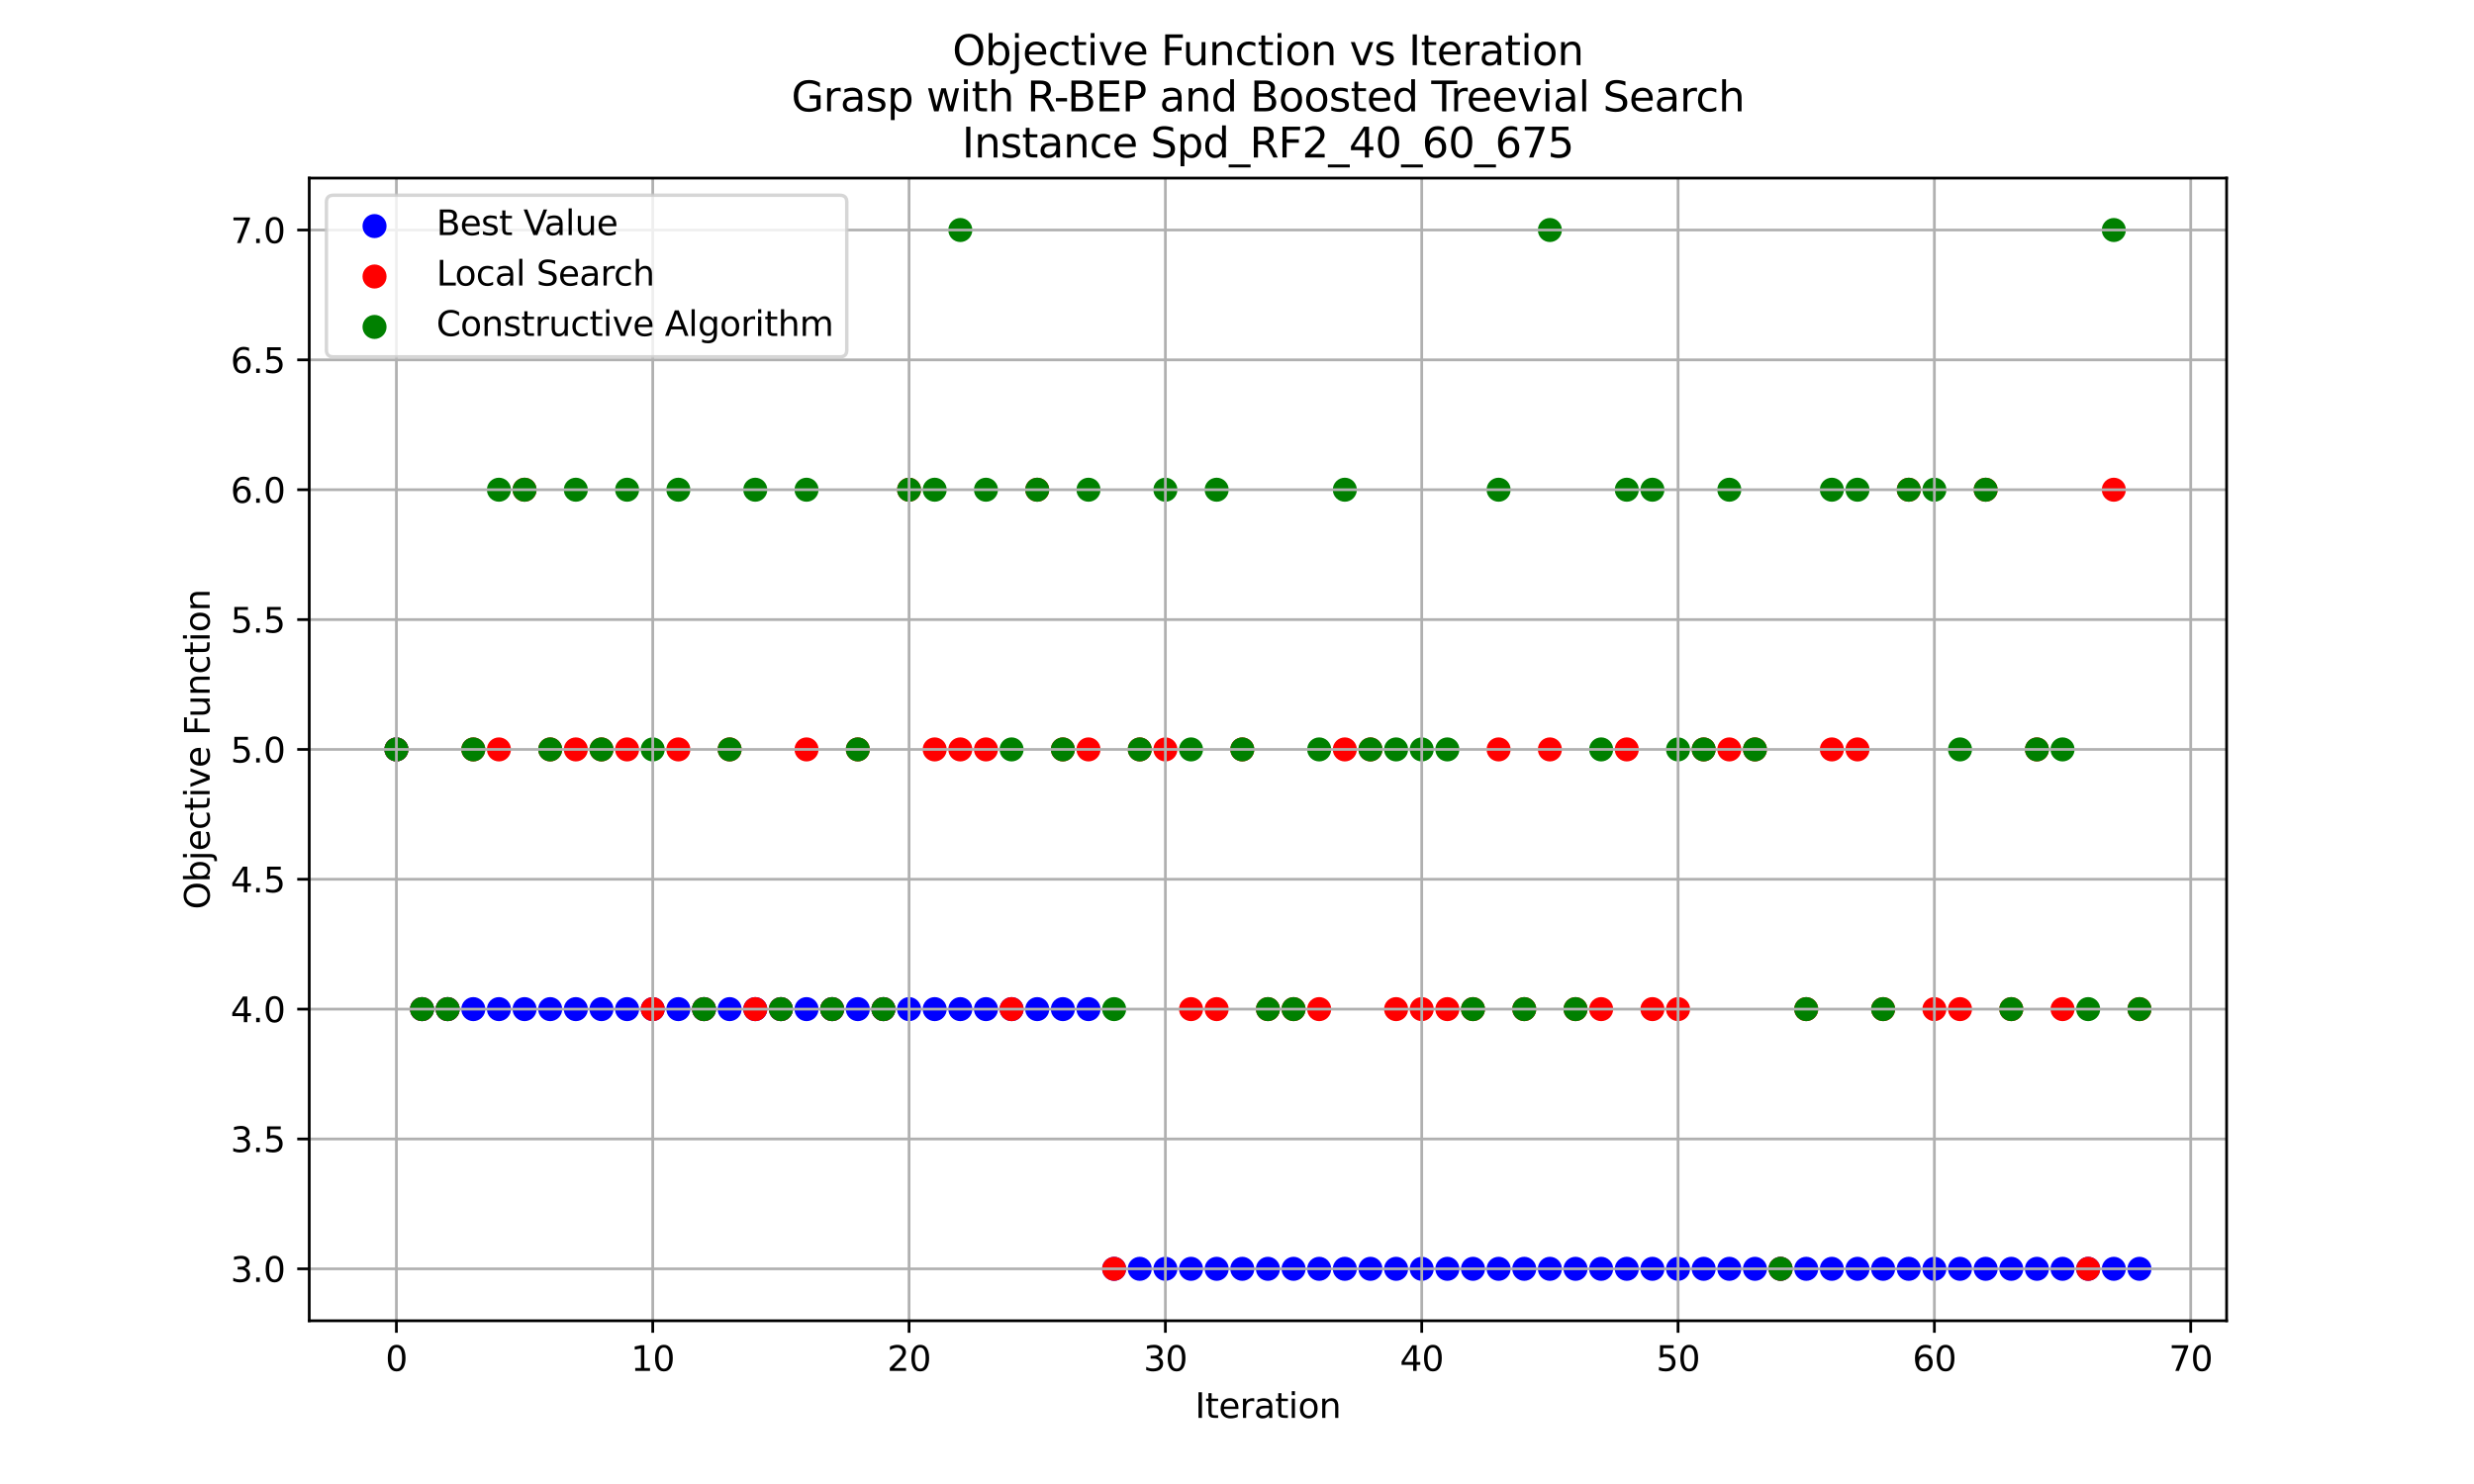 <?xml version="1.0" encoding="utf-8" standalone="no"?>
<!DOCTYPE svg PUBLIC "-//W3C//DTD SVG 1.1//EN"
  "http://www.w3.org/Graphics/SVG/1.1/DTD/svg11.dtd">
<svg xmlns:xlink="http://www.w3.org/1999/xlink" width="720pt" height="432pt" viewBox="0 0 720 432" xmlns="http://www.w3.org/2000/svg" version="1.1">
 <defs>
  <style type="text/css">*{stroke-linejoin: round; stroke-linecap: butt}</style>
 </defs>
 <g id="figure_1">
  <g id="patch_1">
   <path d="M 0 432 
L 720 432 
L 720 0 
L 0 0 
z
" style="fill: #ffffff"/>
  </g>
  <g id="axes_1">
   <g id="patch_2">
    <path d="M 90 384.48 
L 648 384.48 
L 648 51.84 
L 90 51.84 
z
" style="fill: #ffffff"/>
   </g>
   <g id="PathCollection_1">
    <defs>
     <path id="m32b24116cc" d="M 0 3 
C 0.796 3 1.559 2.684 2.121 2.121 
C 2.684 1.559 3 0.796 3 0 
C 3 -0.796 2.684 -1.559 2.121 -2.121 
C 1.559 -2.684 0.796 -3 0 -3 
C -0.796 -3 -1.559 -2.684 -2.121 -2.121 
C -2.684 -1.559 -3 -0.796 -3 0 
C -3 0.796 -2.684 1.559 -2.121 2.121 
C -1.559 2.684 -0.796 3 0 3 
z
" style="stroke: #0000ff"/>
    </defs>
    <g clip-path="url(#pe3f8d9144d)">
     <use xlink:href="#m32b24116cc" x="115.364" y="218.16" style="fill: #0000ff; stroke: #0000ff"/>
     <use xlink:href="#m32b24116cc" x="122.824" y="293.76" style="fill: #0000ff; stroke: #0000ff"/>
     <use xlink:href="#m32b24116cc" x="130.283" y="293.76" style="fill: #0000ff; stroke: #0000ff"/>
     <use xlink:href="#m32b24116cc" x="137.743" y="293.76" style="fill: #0000ff; stroke: #0000ff"/>
     <use xlink:href="#m32b24116cc" x="145.203" y="293.76" style="fill: #0000ff; stroke: #0000ff"/>
     <use xlink:href="#m32b24116cc" x="152.663" y="293.76" style="fill: #0000ff; stroke: #0000ff"/>
     <use xlink:href="#m32b24116cc" x="160.123" y="293.76" style="fill: #0000ff; stroke: #0000ff"/>
     <use xlink:href="#m32b24116cc" x="167.583" y="293.76" style="fill: #0000ff; stroke: #0000ff"/>
     <use xlink:href="#m32b24116cc" x="175.043" y="293.76" style="fill: #0000ff; stroke: #0000ff"/>
     <use xlink:href="#m32b24116cc" x="182.503" y="293.76" style="fill: #0000ff; stroke: #0000ff"/>
     <use xlink:href="#m32b24116cc" x="189.963" y="293.76" style="fill: #0000ff; stroke: #0000ff"/>
     <use xlink:href="#m32b24116cc" x="197.422" y="293.76" style="fill: #0000ff; stroke: #0000ff"/>
     <use xlink:href="#m32b24116cc" x="204.882" y="293.76" style="fill: #0000ff; stroke: #0000ff"/>
     <use xlink:href="#m32b24116cc" x="212.342" y="293.76" style="fill: #0000ff; stroke: #0000ff"/>
     <use xlink:href="#m32b24116cc" x="219.802" y="293.76" style="fill: #0000ff; stroke: #0000ff"/>
     <use xlink:href="#m32b24116cc" x="227.262" y="293.76" style="fill: #0000ff; stroke: #0000ff"/>
     <use xlink:href="#m32b24116cc" x="234.722" y="293.76" style="fill: #0000ff; stroke: #0000ff"/>
     <use xlink:href="#m32b24116cc" x="242.182" y="293.76" style="fill: #0000ff; stroke: #0000ff"/>
     <use xlink:href="#m32b24116cc" x="249.642" y="293.76" style="fill: #0000ff; stroke: #0000ff"/>
     <use xlink:href="#m32b24116cc" x="257.102" y="293.76" style="fill: #0000ff; stroke: #0000ff"/>
     <use xlink:href="#m32b24116cc" x="264.561" y="293.76" style="fill: #0000ff; stroke: #0000ff"/>
     <use xlink:href="#m32b24116cc" x="272.021" y="293.76" style="fill: #0000ff; stroke: #0000ff"/>
     <use xlink:href="#m32b24116cc" x="279.481" y="293.76" style="fill: #0000ff; stroke: #0000ff"/>
     <use xlink:href="#m32b24116cc" x="286.941" y="293.76" style="fill: #0000ff; stroke: #0000ff"/>
     <use xlink:href="#m32b24116cc" x="294.401" y="293.76" style="fill: #0000ff; stroke: #0000ff"/>
     <use xlink:href="#m32b24116cc" x="301.861" y="293.76" style="fill: #0000ff; stroke: #0000ff"/>
     <use xlink:href="#m32b24116cc" x="309.321" y="293.76" style="fill: #0000ff; stroke: #0000ff"/>
     <use xlink:href="#m32b24116cc" x="316.781" y="293.76" style="fill: #0000ff; stroke: #0000ff"/>
     <use xlink:href="#m32b24116cc" x="324.241" y="369.36" style="fill: #0000ff; stroke: #0000ff"/>
     <use xlink:href="#m32b24116cc" x="331.701" y="369.36" style="fill: #0000ff; stroke: #0000ff"/>
     <use xlink:href="#m32b24116cc" x="339.16" y="369.36" style="fill: #0000ff; stroke: #0000ff"/>
     <use xlink:href="#m32b24116cc" x="346.62" y="369.36" style="fill: #0000ff; stroke: #0000ff"/>
     <use xlink:href="#m32b24116cc" x="354.08" y="369.36" style="fill: #0000ff; stroke: #0000ff"/>
     <use xlink:href="#m32b24116cc" x="361.54" y="369.36" style="fill: #0000ff; stroke: #0000ff"/>
     <use xlink:href="#m32b24116cc" x="369" y="369.36" style="fill: #0000ff; stroke: #0000ff"/>
     <use xlink:href="#m32b24116cc" x="376.46" y="369.36" style="fill: #0000ff; stroke: #0000ff"/>
     <use xlink:href="#m32b24116cc" x="383.92" y="369.36" style="fill: #0000ff; stroke: #0000ff"/>
     <use xlink:href="#m32b24116cc" x="391.38" y="369.36" style="fill: #0000ff; stroke: #0000ff"/>
     <use xlink:href="#m32b24116cc" x="398.84" y="369.36" style="fill: #0000ff; stroke: #0000ff"/>
     <use xlink:href="#m32b24116cc" x="406.299" y="369.36" style="fill: #0000ff; stroke: #0000ff"/>
     <use xlink:href="#m32b24116cc" x="413.759" y="369.36" style="fill: #0000ff; stroke: #0000ff"/>
     <use xlink:href="#m32b24116cc" x="421.219" y="369.36" style="fill: #0000ff; stroke: #0000ff"/>
     <use xlink:href="#m32b24116cc" x="428.679" y="369.36" style="fill: #0000ff; stroke: #0000ff"/>
     <use xlink:href="#m32b24116cc" x="436.139" y="369.36" style="fill: #0000ff; stroke: #0000ff"/>
     <use xlink:href="#m32b24116cc" x="443.599" y="369.36" style="fill: #0000ff; stroke: #0000ff"/>
     <use xlink:href="#m32b24116cc" x="451.059" y="369.36" style="fill: #0000ff; stroke: #0000ff"/>
     <use xlink:href="#m32b24116cc" x="458.519" y="369.36" style="fill: #0000ff; stroke: #0000ff"/>
     <use xlink:href="#m32b24116cc" x="465.979" y="369.36" style="fill: #0000ff; stroke: #0000ff"/>
     <use xlink:href="#m32b24116cc" x="473.439" y="369.36" style="fill: #0000ff; stroke: #0000ff"/>
     <use xlink:href="#m32b24116cc" x="480.898" y="369.36" style="fill: #0000ff; stroke: #0000ff"/>
     <use xlink:href="#m32b24116cc" x="488.358" y="369.36" style="fill: #0000ff; stroke: #0000ff"/>
     <use xlink:href="#m32b24116cc" x="495.818" y="369.36" style="fill: #0000ff; stroke: #0000ff"/>
     <use xlink:href="#m32b24116cc" x="503.278" y="369.36" style="fill: #0000ff; stroke: #0000ff"/>
     <use xlink:href="#m32b24116cc" x="510.738" y="369.36" style="fill: #0000ff; stroke: #0000ff"/>
     <use xlink:href="#m32b24116cc" x="518.198" y="369.36" style="fill: #0000ff; stroke: #0000ff"/>
     <use xlink:href="#m32b24116cc" x="525.658" y="369.36" style="fill: #0000ff; stroke: #0000ff"/>
     <use xlink:href="#m32b24116cc" x="533.118" y="369.36" style="fill: #0000ff; stroke: #0000ff"/>
     <use xlink:href="#m32b24116cc" x="540.578" y="369.36" style="fill: #0000ff; stroke: #0000ff"/>
     <use xlink:href="#m32b24116cc" x="548.037" y="369.36" style="fill: #0000ff; stroke: #0000ff"/>
     <use xlink:href="#m32b24116cc" x="555.497" y="369.36" style="fill: #0000ff; stroke: #0000ff"/>
     <use xlink:href="#m32b24116cc" x="562.957" y="369.36" style="fill: #0000ff; stroke: #0000ff"/>
     <use xlink:href="#m32b24116cc" x="570.417" y="369.36" style="fill: #0000ff; stroke: #0000ff"/>
     <use xlink:href="#m32b24116cc" x="577.877" y="369.36" style="fill: #0000ff; stroke: #0000ff"/>
     <use xlink:href="#m32b24116cc" x="585.337" y="369.36" style="fill: #0000ff; stroke: #0000ff"/>
     <use xlink:href="#m32b24116cc" x="592.797" y="369.36" style="fill: #0000ff; stroke: #0000ff"/>
     <use xlink:href="#m32b24116cc" x="600.257" y="369.36" style="fill: #0000ff; stroke: #0000ff"/>
     <use xlink:href="#m32b24116cc" x="607.717" y="369.36" style="fill: #0000ff; stroke: #0000ff"/>
     <use xlink:href="#m32b24116cc" x="615.176" y="369.36" style="fill: #0000ff; stroke: #0000ff"/>
     <use xlink:href="#m32b24116cc" x="622.636" y="369.36" style="fill: #0000ff; stroke: #0000ff"/>
    </g>
   </g>
   <g id="PathCollection_2">
    <defs>
     <path id="m1e9b46f254" d="M 0 3 
C 0.796 3 1.559 2.684 2.121 2.121 
C 2.684 1.559 3 0.796 3 0 
C 3 -0.796 2.684 -1.559 2.121 -2.121 
C 1.559 -2.684 0.796 -3 0 -3 
C -0.796 -3 -1.559 -2.684 -2.121 -2.121 
C -2.684 -1.559 -3 -0.796 -3 0 
C -3 0.796 -2.684 1.559 -2.121 2.121 
C -1.559 2.684 -0.796 3 0 3 
z
" style="stroke: #ff0000"/>
    </defs>
    <g clip-path="url(#pe3f8d9144d)">
     <use xlink:href="#m1e9b46f254" x="115.364" y="218.16" style="fill: #ff0000; stroke: #ff0000"/>
     <use xlink:href="#m1e9b46f254" x="122.824" y="293.76" style="fill: #ff0000; stroke: #ff0000"/>
     <use xlink:href="#m1e9b46f254" x="130.283" y="293.76" style="fill: #ff0000; stroke: #ff0000"/>
     <use xlink:href="#m1e9b46f254" x="137.743" y="218.16" style="fill: #ff0000; stroke: #ff0000"/>
     <use xlink:href="#m1e9b46f254" x="145.203" y="218.16" style="fill: #ff0000; stroke: #ff0000"/>
     <use xlink:href="#m1e9b46f254" x="152.663" y="142.56" style="fill: #ff0000; stroke: #ff0000"/>
     <use xlink:href="#m1e9b46f254" x="160.123" y="218.16" style="fill: #ff0000; stroke: #ff0000"/>
     <use xlink:href="#m1e9b46f254" x="167.583" y="218.16" style="fill: #ff0000; stroke: #ff0000"/>
     <use xlink:href="#m1e9b46f254" x="175.043" y="218.16" style="fill: #ff0000; stroke: #ff0000"/>
     <use xlink:href="#m1e9b46f254" x="182.503" y="218.16" style="fill: #ff0000; stroke: #ff0000"/>
     <use xlink:href="#m1e9b46f254" x="189.963" y="293.76" style="fill: #ff0000; stroke: #ff0000"/>
     <use xlink:href="#m1e9b46f254" x="197.422" y="218.16" style="fill: #ff0000; stroke: #ff0000"/>
     <use xlink:href="#m1e9b46f254" x="204.882" y="293.76" style="fill: #ff0000; stroke: #ff0000"/>
     <use xlink:href="#m1e9b46f254" x="212.342" y="218.16" style="fill: #ff0000; stroke: #ff0000"/>
     <use xlink:href="#m1e9b46f254" x="219.802" y="293.76" style="fill: #ff0000; stroke: #ff0000"/>
     <use xlink:href="#m1e9b46f254" x="227.262" y="293.76" style="fill: #ff0000; stroke: #ff0000"/>
     <use xlink:href="#m1e9b46f254" x="234.722" y="218.16" style="fill: #ff0000; stroke: #ff0000"/>
     <use xlink:href="#m1e9b46f254" x="242.182" y="293.76" style="fill: #ff0000; stroke: #ff0000"/>
     <use xlink:href="#m1e9b46f254" x="249.642" y="218.16" style="fill: #ff0000; stroke: #ff0000"/>
     <use xlink:href="#m1e9b46f254" x="257.102" y="293.76" style="fill: #ff0000; stroke: #ff0000"/>
     <use xlink:href="#m1e9b46f254" x="264.561" y="142.56" style="fill: #ff0000; stroke: #ff0000"/>
     <use xlink:href="#m1e9b46f254" x="272.021" y="218.16" style="fill: #ff0000; stroke: #ff0000"/>
     <use xlink:href="#m1e9b46f254" x="279.481" y="218.16" style="fill: #ff0000; stroke: #ff0000"/>
     <use xlink:href="#m1e9b46f254" x="286.941" y="218.16" style="fill: #ff0000; stroke: #ff0000"/>
     <use xlink:href="#m1e9b46f254" x="294.401" y="293.76" style="fill: #ff0000; stroke: #ff0000"/>
     <use xlink:href="#m1e9b46f254" x="301.861" y="142.56" style="fill: #ff0000; stroke: #ff0000"/>
     <use xlink:href="#m1e9b46f254" x="309.321" y="218.16" style="fill: #ff0000; stroke: #ff0000"/>
     <use xlink:href="#m1e9b46f254" x="316.781" y="218.16" style="fill: #ff0000; stroke: #ff0000"/>
     <use xlink:href="#m1e9b46f254" x="324.241" y="369.36" style="fill: #ff0000; stroke: #ff0000"/>
     <use xlink:href="#m1e9b46f254" x="331.701" y="218.16" style="fill: #ff0000; stroke: #ff0000"/>
     <use xlink:href="#m1e9b46f254" x="339.16" y="218.16" style="fill: #ff0000; stroke: #ff0000"/>
     <use xlink:href="#m1e9b46f254" x="346.62" y="293.76" style="fill: #ff0000; stroke: #ff0000"/>
     <use xlink:href="#m1e9b46f254" x="354.08" y="293.76" style="fill: #ff0000; stroke: #ff0000"/>
     <use xlink:href="#m1e9b46f254" x="361.54" y="218.16" style="fill: #ff0000; stroke: #ff0000"/>
     <use xlink:href="#m1e9b46f254" x="369" y="293.76" style="fill: #ff0000; stroke: #ff0000"/>
     <use xlink:href="#m1e9b46f254" x="376.46" y="293.76" style="fill: #ff0000; stroke: #ff0000"/>
     <use xlink:href="#m1e9b46f254" x="383.92" y="293.76" style="fill: #ff0000; stroke: #ff0000"/>
     <use xlink:href="#m1e9b46f254" x="391.38" y="218.16" style="fill: #ff0000; stroke: #ff0000"/>
     <use xlink:href="#m1e9b46f254" x="398.84" y="218.16" style="fill: #ff0000; stroke: #ff0000"/>
     <use xlink:href="#m1e9b46f254" x="406.299" y="293.76" style="fill: #ff0000; stroke: #ff0000"/>
     <use xlink:href="#m1e9b46f254" x="413.759" y="293.76" style="fill: #ff0000; stroke: #ff0000"/>
     <use xlink:href="#m1e9b46f254" x="421.219" y="293.76" style="fill: #ff0000; stroke: #ff0000"/>
     <use xlink:href="#m1e9b46f254" x="428.679" y="293.76" style="fill: #ff0000; stroke: #ff0000"/>
     <use xlink:href="#m1e9b46f254" x="436.139" y="218.16" style="fill: #ff0000; stroke: #ff0000"/>
     <use xlink:href="#m1e9b46f254" x="443.599" y="293.76" style="fill: #ff0000; stroke: #ff0000"/>
     <use xlink:href="#m1e9b46f254" x="451.059" y="218.16" style="fill: #ff0000; stroke: #ff0000"/>
     <use xlink:href="#m1e9b46f254" x="458.519" y="293.76" style="fill: #ff0000; stroke: #ff0000"/>
     <use xlink:href="#m1e9b46f254" x="465.979" y="293.76" style="fill: #ff0000; stroke: #ff0000"/>
     <use xlink:href="#m1e9b46f254" x="473.439" y="218.16" style="fill: #ff0000; stroke: #ff0000"/>
     <use xlink:href="#m1e9b46f254" x="480.898" y="293.76" style="fill: #ff0000; stroke: #ff0000"/>
     <use xlink:href="#m1e9b46f254" x="488.358" y="293.76" style="fill: #ff0000; stroke: #ff0000"/>
     <use xlink:href="#m1e9b46f254" x="495.818" y="218.16" style="fill: #ff0000; stroke: #ff0000"/>
     <use xlink:href="#m1e9b46f254" x="503.278" y="218.16" style="fill: #ff0000; stroke: #ff0000"/>
     <use xlink:href="#m1e9b46f254" x="510.738" y="218.16" style="fill: #ff0000; stroke: #ff0000"/>
     <use xlink:href="#m1e9b46f254" x="518.198" y="369.36" style="fill: #ff0000; stroke: #ff0000"/>
     <use xlink:href="#m1e9b46f254" x="525.658" y="293.76" style="fill: #ff0000; stroke: #ff0000"/>
     <use xlink:href="#m1e9b46f254" x="533.118" y="218.16" style="fill: #ff0000; stroke: #ff0000"/>
     <use xlink:href="#m1e9b46f254" x="540.578" y="218.16" style="fill: #ff0000; stroke: #ff0000"/>
     <use xlink:href="#m1e9b46f254" x="548.037" y="293.76" style="fill: #ff0000; stroke: #ff0000"/>
     <use xlink:href="#m1e9b46f254" x="555.497" y="142.56" style="fill: #ff0000; stroke: #ff0000"/>
     <use xlink:href="#m1e9b46f254" x="562.957" y="293.76" style="fill: #ff0000; stroke: #ff0000"/>
     <use xlink:href="#m1e9b46f254" x="570.417" y="293.76" style="fill: #ff0000; stroke: #ff0000"/>
     <use xlink:href="#m1e9b46f254" x="577.877" y="142.56" style="fill: #ff0000; stroke: #ff0000"/>
     <use xlink:href="#m1e9b46f254" x="585.337" y="293.76" style="fill: #ff0000; stroke: #ff0000"/>
     <use xlink:href="#m1e9b46f254" x="592.797" y="218.16" style="fill: #ff0000; stroke: #ff0000"/>
     <use xlink:href="#m1e9b46f254" x="600.257" y="293.76" style="fill: #ff0000; stroke: #ff0000"/>
     <use xlink:href="#m1e9b46f254" x="607.717" y="369.36" style="fill: #ff0000; stroke: #ff0000"/>
     <use xlink:href="#m1e9b46f254" x="615.176" y="142.56" style="fill: #ff0000; stroke: #ff0000"/>
     <use xlink:href="#m1e9b46f254" x="622.636" y="293.76" style="fill: #ff0000; stroke: #ff0000"/>
    </g>
   </g>
   <g id="PathCollection_3">
    <defs>
     <path id="ma2daefbe67" d="M 0 3 
C 0.796 3 1.559 2.684 2.121 2.121 
C 2.684 1.559 3 0.796 3 0 
C 3 -0.796 2.684 -1.559 2.121 -2.121 
C 1.559 -2.684 0.796 -3 0 -3 
C -0.796 -3 -1.559 -2.684 -2.121 -2.121 
C -2.684 -1.559 -3 -0.796 -3 0 
C -3 0.796 -2.684 1.559 -2.121 2.121 
C -1.559 2.684 -0.796 3 0 3 
z
" style="stroke: #008000"/>
    </defs>
    <g clip-path="url(#pe3f8d9144d)">
     <use xlink:href="#ma2daefbe67" x="115.364" y="218.16" style="fill: #008000; stroke: #008000"/>
     <use xlink:href="#ma2daefbe67" x="122.824" y="293.76" style="fill: #008000; stroke: #008000"/>
     <use xlink:href="#ma2daefbe67" x="130.283" y="293.76" style="fill: #008000; stroke: #008000"/>
     <use xlink:href="#ma2daefbe67" x="137.743" y="218.16" style="fill: #008000; stroke: #008000"/>
     <use xlink:href="#ma2daefbe67" x="145.203" y="142.56" style="fill: #008000; stroke: #008000"/>
     <use xlink:href="#ma2daefbe67" x="152.663" y="142.56" style="fill: #008000; stroke: #008000"/>
     <use xlink:href="#ma2daefbe67" x="160.123" y="218.16" style="fill: #008000; stroke: #008000"/>
     <use xlink:href="#ma2daefbe67" x="167.583" y="142.56" style="fill: #008000; stroke: #008000"/>
     <use xlink:href="#ma2daefbe67" x="175.043" y="218.16" style="fill: #008000; stroke: #008000"/>
     <use xlink:href="#ma2daefbe67" x="182.503" y="142.56" style="fill: #008000; stroke: #008000"/>
     <use xlink:href="#ma2daefbe67" x="189.963" y="218.16" style="fill: #008000; stroke: #008000"/>
     <use xlink:href="#ma2daefbe67" x="197.422" y="142.56" style="fill: #008000; stroke: #008000"/>
     <use xlink:href="#ma2daefbe67" x="204.882" y="293.76" style="fill: #008000; stroke: #008000"/>
     <use xlink:href="#ma2daefbe67" x="212.342" y="218.16" style="fill: #008000; stroke: #008000"/>
     <use xlink:href="#ma2daefbe67" x="219.802" y="142.56" style="fill: #008000; stroke: #008000"/>
     <use xlink:href="#ma2daefbe67" x="227.262" y="293.76" style="fill: #008000; stroke: #008000"/>
     <use xlink:href="#ma2daefbe67" x="234.722" y="142.56" style="fill: #008000; stroke: #008000"/>
     <use xlink:href="#ma2daefbe67" x="242.182" y="293.76" style="fill: #008000; stroke: #008000"/>
     <use xlink:href="#ma2daefbe67" x="249.642" y="218.16" style="fill: #008000; stroke: #008000"/>
     <use xlink:href="#ma2daefbe67" x="257.102" y="293.76" style="fill: #008000; stroke: #008000"/>
     <use xlink:href="#ma2daefbe67" x="264.561" y="142.56" style="fill: #008000; stroke: #008000"/>
     <use xlink:href="#ma2daefbe67" x="272.021" y="142.56" style="fill: #008000; stroke: #008000"/>
     <use xlink:href="#ma2daefbe67" x="279.481" y="66.96" style="fill: #008000; stroke: #008000"/>
     <use xlink:href="#ma2daefbe67" x="286.941" y="142.56" style="fill: #008000; stroke: #008000"/>
     <use xlink:href="#ma2daefbe67" x="294.401" y="218.16" style="fill: #008000; stroke: #008000"/>
     <use xlink:href="#ma2daefbe67" x="301.861" y="142.56" style="fill: #008000; stroke: #008000"/>
     <use xlink:href="#ma2daefbe67" x="309.321" y="218.16" style="fill: #008000; stroke: #008000"/>
     <use xlink:href="#ma2daefbe67" x="316.781" y="142.56" style="fill: #008000; stroke: #008000"/>
     <use xlink:href="#ma2daefbe67" x="324.241" y="293.76" style="fill: #008000; stroke: #008000"/>
     <use xlink:href="#ma2daefbe67" x="331.701" y="218.16" style="fill: #008000; stroke: #008000"/>
     <use xlink:href="#ma2daefbe67" x="339.16" y="142.56" style="fill: #008000; stroke: #008000"/>
     <use xlink:href="#ma2daefbe67" x="346.62" y="218.16" style="fill: #008000; stroke: #008000"/>
     <use xlink:href="#ma2daefbe67" x="354.08" y="142.56" style="fill: #008000; stroke: #008000"/>
     <use xlink:href="#ma2daefbe67" x="361.54" y="218.16" style="fill: #008000; stroke: #008000"/>
     <use xlink:href="#ma2daefbe67" x="369" y="293.76" style="fill: #008000; stroke: #008000"/>
     <use xlink:href="#ma2daefbe67" x="376.46" y="293.76" style="fill: #008000; stroke: #008000"/>
     <use xlink:href="#ma2daefbe67" x="383.92" y="218.16" style="fill: #008000; stroke: #008000"/>
     <use xlink:href="#ma2daefbe67" x="391.38" y="142.56" style="fill: #008000; stroke: #008000"/>
     <use xlink:href="#ma2daefbe67" x="398.84" y="218.16" style="fill: #008000; stroke: #008000"/>
     <use xlink:href="#ma2daefbe67" x="406.299" y="218.16" style="fill: #008000; stroke: #008000"/>
     <use xlink:href="#ma2daefbe67" x="413.759" y="218.16" style="fill: #008000; stroke: #008000"/>
     <use xlink:href="#ma2daefbe67" x="421.219" y="218.16" style="fill: #008000; stroke: #008000"/>
     <use xlink:href="#ma2daefbe67" x="428.679" y="293.76" style="fill: #008000; stroke: #008000"/>
     <use xlink:href="#ma2daefbe67" x="436.139" y="142.56" style="fill: #008000; stroke: #008000"/>
     <use xlink:href="#ma2daefbe67" x="443.599" y="293.76" style="fill: #008000; stroke: #008000"/>
     <use xlink:href="#ma2daefbe67" x="451.059" y="66.96" style="fill: #008000; stroke: #008000"/>
     <use xlink:href="#ma2daefbe67" x="458.519" y="293.76" style="fill: #008000; stroke: #008000"/>
     <use xlink:href="#ma2daefbe67" x="465.979" y="218.16" style="fill: #008000; stroke: #008000"/>
     <use xlink:href="#ma2daefbe67" x="473.439" y="142.56" style="fill: #008000; stroke: #008000"/>
     <use xlink:href="#ma2daefbe67" x="480.898" y="142.56" style="fill: #008000; stroke: #008000"/>
     <use xlink:href="#ma2daefbe67" x="488.358" y="218.16" style="fill: #008000; stroke: #008000"/>
     <use xlink:href="#ma2daefbe67" x="495.818" y="218.16" style="fill: #008000; stroke: #008000"/>
     <use xlink:href="#ma2daefbe67" x="503.278" y="142.56" style="fill: #008000; stroke: #008000"/>
     <use xlink:href="#ma2daefbe67" x="510.738" y="218.16" style="fill: #008000; stroke: #008000"/>
     <use xlink:href="#ma2daefbe67" x="518.198" y="369.36" style="fill: #008000; stroke: #008000"/>
     <use xlink:href="#ma2daefbe67" x="525.658" y="293.76" style="fill: #008000; stroke: #008000"/>
     <use xlink:href="#ma2daefbe67" x="533.118" y="142.56" style="fill: #008000; stroke: #008000"/>
     <use xlink:href="#ma2daefbe67" x="540.578" y="142.56" style="fill: #008000; stroke: #008000"/>
     <use xlink:href="#ma2daefbe67" x="548.037" y="293.76" style="fill: #008000; stroke: #008000"/>
     <use xlink:href="#ma2daefbe67" x="555.497" y="142.56" style="fill: #008000; stroke: #008000"/>
     <use xlink:href="#ma2daefbe67" x="562.957" y="142.56" style="fill: #008000; stroke: #008000"/>
     <use xlink:href="#ma2daefbe67" x="570.417" y="218.16" style="fill: #008000; stroke: #008000"/>
     <use xlink:href="#ma2daefbe67" x="577.877" y="142.56" style="fill: #008000; stroke: #008000"/>
     <use xlink:href="#ma2daefbe67" x="585.337" y="293.76" style="fill: #008000; stroke: #008000"/>
     <use xlink:href="#ma2daefbe67" x="592.797" y="218.16" style="fill: #008000; stroke: #008000"/>
     <use xlink:href="#ma2daefbe67" x="600.257" y="218.16" style="fill: #008000; stroke: #008000"/>
     <use xlink:href="#ma2daefbe67" x="607.717" y="293.76" style="fill: #008000; stroke: #008000"/>
     <use xlink:href="#ma2daefbe67" x="615.176" y="66.96" style="fill: #008000; stroke: #008000"/>
     <use xlink:href="#ma2daefbe67" x="622.636" y="293.76" style="fill: #008000; stroke: #008000"/>
    </g>
   </g>
   <g id="matplotlib.axis_1">
    <g id="xtick_1">
     <g id="line2d_1">
      <path d="M 115.364 384.48 
L 115.364 51.84 
" clip-path="url(#pe3f8d9144d)" style="fill: none; stroke: #b0b0b0; stroke-width: 0.8; stroke-linecap: square"/>
     </g>
     <g id="line2d_2">
      <defs>
       <path id="m064fc5f1ac" d="M 0 0 
L 0 3.5 
" style="stroke: #000000; stroke-width: 0.8"/>
      </defs>
      <g>
       <use xlink:href="#m064fc5f1ac" x="115.364" y="384.48" style="stroke: #000000; stroke-width: 0.8"/>
      </g>
     </g>
     <g id="text_1">
      <!-- 0 -->
      <g transform="translate(112.182 399.078) scale(0.1 -0.1)">
       <defs>
        <path id="DejaVuSans-30" d="M 2034 4250 
Q 1547 4250 1301 3770 
Q 1056 3291 1056 2328 
Q 1056 1369 1301 889 
Q 1547 409 2034 409 
Q 2525 409 2770 889 
Q 3016 1369 3016 2328 
Q 3016 3291 2770 3770 
Q 2525 4250 2034 4250 
z
M 2034 4750 
Q 2819 4750 3233 4129 
Q 3647 3509 3647 2328 
Q 3647 1150 3233 529 
Q 2819 -91 2034 -91 
Q 1250 -91 836 529 
Q 422 1150 422 2328 
Q 422 3509 836 4129 
Q 1250 4750 2034 4750 
z
" transform="scale(0.016)"/>
       </defs>
       <use xlink:href="#DejaVuSans-30"/>
      </g>
     </g>
    </g>
    <g id="xtick_2">
     <g id="line2d_3">
      <path d="M 189.963 384.48 
L 189.963 51.84 
" clip-path="url(#pe3f8d9144d)" style="fill: none; stroke: #b0b0b0; stroke-width: 0.8; stroke-linecap: square"/>
     </g>
     <g id="line2d_4">
      <g>
       <use xlink:href="#m064fc5f1ac" x="189.963" y="384.48" style="stroke: #000000; stroke-width: 0.8"/>
      </g>
     </g>
     <g id="text_2">
      <!-- 10 -->
      <g transform="translate(183.6 399.078) scale(0.1 -0.1)">
       <defs>
        <path id="DejaVuSans-31" d="M 794 531 
L 1825 531 
L 1825 4091 
L 703 3866 
L 703 4441 
L 1819 4666 
L 2450 4666 
L 2450 531 
L 3481 531 
L 3481 0 
L 794 0 
L 794 531 
z
" transform="scale(0.016)"/>
       </defs>
       <use xlink:href="#DejaVuSans-31"/>
       <use xlink:href="#DejaVuSans-30" x="63.623"/>
      </g>
     </g>
    </g>
    <g id="xtick_3">
     <g id="line2d_5">
      <path d="M 264.561 384.48 
L 264.561 51.84 
" clip-path="url(#pe3f8d9144d)" style="fill: none; stroke: #b0b0b0; stroke-width: 0.8; stroke-linecap: square"/>
     </g>
     <g id="line2d_6">
      <g>
       <use xlink:href="#m064fc5f1ac" x="264.561" y="384.48" style="stroke: #000000; stroke-width: 0.8"/>
      </g>
     </g>
     <g id="text_3">
      <!-- 20 -->
      <g transform="translate(258.199 399.078) scale(0.1 -0.1)">
       <defs>
        <path id="DejaVuSans-32" d="M 1228 531 
L 3431 531 
L 3431 0 
L 469 0 
L 469 531 
Q 828 903 1448 1529 
Q 2069 2156 2228 2338 
Q 2531 2678 2651 2914 
Q 2772 3150 2772 3378 
Q 2772 3750 2511 3984 
Q 2250 4219 1831 4219 
Q 1534 4219 1204 4116 
Q 875 4013 500 3803 
L 500 4441 
Q 881 4594 1212 4672 
Q 1544 4750 1819 4750 
Q 2544 4750 2975 4387 
Q 3406 4025 3406 3419 
Q 3406 3131 3298 2873 
Q 3191 2616 2906 2266 
Q 2828 2175 2409 1742 
Q 1991 1309 1228 531 
z
" transform="scale(0.016)"/>
       </defs>
       <use xlink:href="#DejaVuSans-32"/>
       <use xlink:href="#DejaVuSans-30" x="63.623"/>
      </g>
     </g>
    </g>
    <g id="xtick_4">
     <g id="line2d_7">
      <path d="M 339.16 384.48 
L 339.16 51.84 
" clip-path="url(#pe3f8d9144d)" style="fill: none; stroke: #b0b0b0; stroke-width: 0.8; stroke-linecap: square"/>
     </g>
     <g id="line2d_8">
      <g>
       <use xlink:href="#m064fc5f1ac" x="339.16" y="384.48" style="stroke: #000000; stroke-width: 0.8"/>
      </g>
     </g>
     <g id="text_4">
      <!-- 30 -->
      <g transform="translate(332.798 399.078) scale(0.1 -0.1)">
       <defs>
        <path id="DejaVuSans-33" d="M 2597 2516 
Q 3050 2419 3304 2112 
Q 3559 1806 3559 1356 
Q 3559 666 3084 287 
Q 2609 -91 1734 -91 
Q 1441 -91 1130 -33 
Q 819 25 488 141 
L 488 750 
Q 750 597 1062 519 
Q 1375 441 1716 441 
Q 2309 441 2620 675 
Q 2931 909 2931 1356 
Q 2931 1769 2642 2001 
Q 2353 2234 1838 2234 
L 1294 2234 
L 1294 2753 
L 1863 2753 
Q 2328 2753 2575 2939 
Q 2822 3125 2822 3475 
Q 2822 3834 2567 4026 
Q 2313 4219 1838 4219 
Q 1578 4219 1281 4162 
Q 984 4106 628 3988 
L 628 4550 
Q 988 4650 1302 4700 
Q 1616 4750 1894 4750 
Q 2613 4750 3031 4423 
Q 3450 4097 3450 3541 
Q 3450 3153 3228 2886 
Q 3006 2619 2597 2516 
z
" transform="scale(0.016)"/>
       </defs>
       <use xlink:href="#DejaVuSans-33"/>
       <use xlink:href="#DejaVuSans-30" x="63.623"/>
      </g>
     </g>
    </g>
    <g id="xtick_5">
     <g id="line2d_9">
      <path d="M 413.759 384.48 
L 413.759 51.84 
" clip-path="url(#pe3f8d9144d)" style="fill: none; stroke: #b0b0b0; stroke-width: 0.8; stroke-linecap: square"/>
     </g>
     <g id="line2d_10">
      <g>
       <use xlink:href="#m064fc5f1ac" x="413.759" y="384.48" style="stroke: #000000; stroke-width: 0.8"/>
      </g>
     </g>
     <g id="text_5">
      <!-- 40 -->
      <g transform="translate(407.397 399.078) scale(0.1 -0.1)">
       <defs>
        <path id="DejaVuSans-34" d="M 2419 4116 
L 825 1625 
L 2419 1625 
L 2419 4116 
z
M 2253 4666 
L 3047 4666 
L 3047 1625 
L 3713 1625 
L 3713 1100 
L 3047 1100 
L 3047 0 
L 2419 0 
L 2419 1100 
L 313 1100 
L 313 1709 
L 2253 4666 
z
" transform="scale(0.016)"/>
       </defs>
       <use xlink:href="#DejaVuSans-34"/>
       <use xlink:href="#DejaVuSans-30" x="63.623"/>
      </g>
     </g>
    </g>
    <g id="xtick_6">
     <g id="line2d_11">
      <path d="M 488.358 384.48 
L 488.358 51.84 
" clip-path="url(#pe3f8d9144d)" style="fill: none; stroke: #b0b0b0; stroke-width: 0.8; stroke-linecap: square"/>
     </g>
     <g id="line2d_12">
      <g>
       <use xlink:href="#m064fc5f1ac" x="488.358" y="384.48" style="stroke: #000000; stroke-width: 0.8"/>
      </g>
     </g>
     <g id="text_6">
      <!-- 50 -->
      <g transform="translate(481.996 399.078) scale(0.1 -0.1)">
       <defs>
        <path id="DejaVuSans-35" d="M 691 4666 
L 3169 4666 
L 3169 4134 
L 1269 4134 
L 1269 2991 
Q 1406 3038 1543 3061 
Q 1681 3084 1819 3084 
Q 2600 3084 3056 2656 
Q 3513 2228 3513 1497 
Q 3513 744 3044 326 
Q 2575 -91 1722 -91 
Q 1428 -91 1123 -41 
Q 819 9 494 109 
L 494 744 
Q 775 591 1075 516 
Q 1375 441 1709 441 
Q 2250 441 2565 725 
Q 2881 1009 2881 1497 
Q 2881 1984 2565 2268 
Q 2250 2553 1709 2553 
Q 1456 2553 1204 2497 
Q 953 2441 691 2322 
L 691 4666 
z
" transform="scale(0.016)"/>
       </defs>
       <use xlink:href="#DejaVuSans-35"/>
       <use xlink:href="#DejaVuSans-30" x="63.623"/>
      </g>
     </g>
    </g>
    <g id="xtick_7">
     <g id="line2d_13">
      <path d="M 562.957 384.48 
L 562.957 51.84 
" clip-path="url(#pe3f8d9144d)" style="fill: none; stroke: #b0b0b0; stroke-width: 0.8; stroke-linecap: square"/>
     </g>
     <g id="line2d_14">
      <g>
       <use xlink:href="#m064fc5f1ac" x="562.957" y="384.48" style="stroke: #000000; stroke-width: 0.8"/>
      </g>
     </g>
     <g id="text_7">
      <!-- 60 -->
      <g transform="translate(556.595 399.078) scale(0.1 -0.1)">
       <defs>
        <path id="DejaVuSans-36" d="M 2113 2584 
Q 1688 2584 1439 2293 
Q 1191 2003 1191 1497 
Q 1191 994 1439 701 
Q 1688 409 2113 409 
Q 2538 409 2786 701 
Q 3034 994 3034 1497 
Q 3034 2003 2786 2293 
Q 2538 2584 2113 2584 
z
M 3366 4563 
L 3366 3988 
Q 3128 4100 2886 4159 
Q 2644 4219 2406 4219 
Q 1781 4219 1451 3797 
Q 1122 3375 1075 2522 
Q 1259 2794 1537 2939 
Q 1816 3084 2150 3084 
Q 2853 3084 3261 2657 
Q 3669 2231 3669 1497 
Q 3669 778 3244 343 
Q 2819 -91 2113 -91 
Q 1303 -91 875 529 
Q 447 1150 447 2328 
Q 447 3434 972 4092 
Q 1497 4750 2381 4750 
Q 2619 4750 2861 4703 
Q 3103 4656 3366 4563 
z
" transform="scale(0.016)"/>
       </defs>
       <use xlink:href="#DejaVuSans-36"/>
       <use xlink:href="#DejaVuSans-30" x="63.623"/>
      </g>
     </g>
    </g>
    <g id="xtick_8">
     <g id="line2d_15">
      <path d="M 637.556 384.48 
L 637.556 51.84 
" clip-path="url(#pe3f8d9144d)" style="fill: none; stroke: #b0b0b0; stroke-width: 0.8; stroke-linecap: square"/>
     </g>
     <g id="line2d_16">
      <g>
       <use xlink:href="#m064fc5f1ac" x="637.556" y="384.48" style="stroke: #000000; stroke-width: 0.8"/>
      </g>
     </g>
     <g id="text_8">
      <!-- 70 -->
      <g transform="translate(631.194 399.078) scale(0.1 -0.1)">
       <defs>
        <path id="DejaVuSans-37" d="M 525 4666 
L 3525 4666 
L 3525 4397 
L 1831 0 
L 1172 0 
L 2766 4134 
L 525 4134 
L 525 4666 
z
" transform="scale(0.016)"/>
       </defs>
       <use xlink:href="#DejaVuSans-37"/>
       <use xlink:href="#DejaVuSans-30" x="63.623"/>
      </g>
     </g>
    </g>
    <g id="text_9">
     <!-- Iteration -->
     <g transform="translate(347.791 412.757) scale(0.1 -0.1)">
      <defs>
       <path id="DejaVuSans-49" d="M 628 4666 
L 1259 4666 
L 1259 0 
L 628 0 
L 628 4666 
z
" transform="scale(0.016)"/>
       <path id="DejaVuSans-74" d="M 1172 4494 
L 1172 3500 
L 2356 3500 
L 2356 3053 
L 1172 3053 
L 1172 1153 
Q 1172 725 1289 603 
Q 1406 481 1766 481 
L 2356 481 
L 2356 0 
L 1766 0 
Q 1100 0 847 248 
Q 594 497 594 1153 
L 594 3053 
L 172 3053 
L 172 3500 
L 594 3500 
L 594 4494 
L 1172 4494 
z
" transform="scale(0.016)"/>
       <path id="DejaVuSans-65" d="M 3597 1894 
L 3597 1613 
L 953 1613 
Q 991 1019 1311 708 
Q 1631 397 2203 397 
Q 2534 397 2845 478 
Q 3156 559 3463 722 
L 3463 178 
Q 3153 47 2828 -22 
Q 2503 -91 2169 -91 
Q 1331 -91 842 396 
Q 353 884 353 1716 
Q 353 2575 817 3079 
Q 1281 3584 2069 3584 
Q 2775 3584 3186 3129 
Q 3597 2675 3597 1894 
z
M 3022 2063 
Q 3016 2534 2758 2815 
Q 2500 3097 2075 3097 
Q 1594 3097 1305 2825 
Q 1016 2553 972 2059 
L 3022 2063 
z
" transform="scale(0.016)"/>
       <path id="DejaVuSans-72" d="M 2631 2963 
Q 2534 3019 2420 3045 
Q 2306 3072 2169 3072 
Q 1681 3072 1420 2755 
Q 1159 2438 1159 1844 
L 1159 0 
L 581 0 
L 581 3500 
L 1159 3500 
L 1159 2956 
Q 1341 3275 1631 3429 
Q 1922 3584 2338 3584 
Q 2397 3584 2469 3576 
Q 2541 3569 2628 3553 
L 2631 2963 
z
" transform="scale(0.016)"/>
       <path id="DejaVuSans-61" d="M 2194 1759 
Q 1497 1759 1228 1600 
Q 959 1441 959 1056 
Q 959 750 1161 570 
Q 1363 391 1709 391 
Q 2188 391 2477 730 
Q 2766 1069 2766 1631 
L 2766 1759 
L 2194 1759 
z
M 3341 1997 
L 3341 0 
L 2766 0 
L 2766 531 
Q 2569 213 2275 61 
Q 1981 -91 1556 -91 
Q 1019 -91 701 211 
Q 384 513 384 1019 
Q 384 1609 779 1909 
Q 1175 2209 1959 2209 
L 2766 2209 
L 2766 2266 
Q 2766 2663 2505 2880 
Q 2244 3097 1772 3097 
Q 1472 3097 1187 3025 
Q 903 2953 641 2809 
L 641 3341 
Q 956 3463 1253 3523 
Q 1550 3584 1831 3584 
Q 2591 3584 2966 3190 
Q 3341 2797 3341 1997 
z
" transform="scale(0.016)"/>
       <path id="DejaVuSans-69" d="M 603 3500 
L 1178 3500 
L 1178 0 
L 603 0 
L 603 3500 
z
M 603 4863 
L 1178 4863 
L 1178 4134 
L 603 4134 
L 603 4863 
z
" transform="scale(0.016)"/>
       <path id="DejaVuSans-6f" d="M 1959 3097 
Q 1497 3097 1228 2736 
Q 959 2375 959 1747 
Q 959 1119 1226 758 
Q 1494 397 1959 397 
Q 2419 397 2687 759 
Q 2956 1122 2956 1747 
Q 2956 2369 2687 2733 
Q 2419 3097 1959 3097 
z
M 1959 3584 
Q 2709 3584 3137 3096 
Q 3566 2609 3566 1747 
Q 3566 888 3137 398 
Q 2709 -91 1959 -91 
Q 1206 -91 779 398 
Q 353 888 353 1747 
Q 353 2609 779 3096 
Q 1206 3584 1959 3584 
z
" transform="scale(0.016)"/>
       <path id="DejaVuSans-6e" d="M 3513 2113 
L 3513 0 
L 2938 0 
L 2938 2094 
Q 2938 2591 2744 2837 
Q 2550 3084 2163 3084 
Q 1697 3084 1428 2787 
Q 1159 2491 1159 1978 
L 1159 0 
L 581 0 
L 581 3500 
L 1159 3500 
L 1159 2956 
Q 1366 3272 1645 3428 
Q 1925 3584 2291 3584 
Q 2894 3584 3203 3211 
Q 3513 2838 3513 2113 
z
" transform="scale(0.016)"/>
      </defs>
      <use xlink:href="#DejaVuSans-49"/>
      <use xlink:href="#DejaVuSans-74" x="29.492"/>
      <use xlink:href="#DejaVuSans-65" x="68.701"/>
      <use xlink:href="#DejaVuSans-72" x="130.225"/>
      <use xlink:href="#DejaVuSans-61" x="171.338"/>
      <use xlink:href="#DejaVuSans-74" x="232.617"/>
      <use xlink:href="#DejaVuSans-69" x="271.826"/>
      <use xlink:href="#DejaVuSans-6f" x="299.609"/>
      <use xlink:href="#DejaVuSans-6e" x="360.791"/>
     </g>
    </g>
   </g>
   <g id="matplotlib.axis_2">
    <g id="ytick_1">
     <g id="line2d_17">
      <path d="M 90 369.36 
L 648 369.36 
" clip-path="url(#pe3f8d9144d)" style="fill: none; stroke: #b0b0b0; stroke-width: 0.8; stroke-linecap: square"/>
     </g>
     <g id="line2d_18">
      <defs>
       <path id="m9eb6d80317" d="M 0 0 
L -3.5 0 
" style="stroke: #000000; stroke-width: 0.8"/>
      </defs>
      <g>
       <use xlink:href="#m9eb6d80317" x="90" y="369.36" style="stroke: #000000; stroke-width: 0.8"/>
      </g>
     </g>
     <g id="text_10">
      <!-- 3.0 -->
      <g transform="translate(67.097 373.159) scale(0.1 -0.1)">
       <defs>
        <path id="DejaVuSans-2e" d="M 684 794 
L 1344 794 
L 1344 0 
L 684 0 
L 684 794 
z
" transform="scale(0.016)"/>
       </defs>
       <use xlink:href="#DejaVuSans-33"/>
       <use xlink:href="#DejaVuSans-2e" x="63.623"/>
       <use xlink:href="#DejaVuSans-30" x="95.41"/>
      </g>
     </g>
    </g>
    <g id="ytick_2">
     <g id="line2d_19">
      <path d="M 90 331.56 
L 648 331.56 
" clip-path="url(#pe3f8d9144d)" style="fill: none; stroke: #b0b0b0; stroke-width: 0.8; stroke-linecap: square"/>
     </g>
     <g id="line2d_20">
      <g>
       <use xlink:href="#m9eb6d80317" x="90" y="331.56" style="stroke: #000000; stroke-width: 0.8"/>
      </g>
     </g>
     <g id="text_11">
      <!-- 3.5 -->
      <g transform="translate(67.097 335.359) scale(0.1 -0.1)">
       <use xlink:href="#DejaVuSans-33"/>
       <use xlink:href="#DejaVuSans-2e" x="63.623"/>
       <use xlink:href="#DejaVuSans-35" x="95.41"/>
      </g>
     </g>
    </g>
    <g id="ytick_3">
     <g id="line2d_21">
      <path d="M 90 293.76 
L 648 293.76 
" clip-path="url(#pe3f8d9144d)" style="fill: none; stroke: #b0b0b0; stroke-width: 0.8; stroke-linecap: square"/>
     </g>
     <g id="line2d_22">
      <g>
       <use xlink:href="#m9eb6d80317" x="90" y="293.76" style="stroke: #000000; stroke-width: 0.8"/>
      </g>
     </g>
     <g id="text_12">
      <!-- 4.0 -->
      <g transform="translate(67.097 297.559) scale(0.1 -0.1)">
       <use xlink:href="#DejaVuSans-34"/>
       <use xlink:href="#DejaVuSans-2e" x="63.623"/>
       <use xlink:href="#DejaVuSans-30" x="95.41"/>
      </g>
     </g>
    </g>
    <g id="ytick_4">
     <g id="line2d_23">
      <path d="M 90 255.96 
L 648 255.96 
" clip-path="url(#pe3f8d9144d)" style="fill: none; stroke: #b0b0b0; stroke-width: 0.8; stroke-linecap: square"/>
     </g>
     <g id="line2d_24">
      <g>
       <use xlink:href="#m9eb6d80317" x="90" y="255.96" style="stroke: #000000; stroke-width: 0.8"/>
      </g>
     </g>
     <g id="text_13">
      <!-- 4.5 -->
      <g transform="translate(67.097 259.759) scale(0.1 -0.1)">
       <use xlink:href="#DejaVuSans-34"/>
       <use xlink:href="#DejaVuSans-2e" x="63.623"/>
       <use xlink:href="#DejaVuSans-35" x="95.41"/>
      </g>
     </g>
    </g>
    <g id="ytick_5">
     <g id="line2d_25">
      <path d="M 90 218.16 
L 648 218.16 
" clip-path="url(#pe3f8d9144d)" style="fill: none; stroke: #b0b0b0; stroke-width: 0.8; stroke-linecap: square"/>
     </g>
     <g id="line2d_26">
      <g>
       <use xlink:href="#m9eb6d80317" x="90" y="218.16" style="stroke: #000000; stroke-width: 0.8"/>
      </g>
     </g>
     <g id="text_14">
      <!-- 5.0 -->
      <g transform="translate(67.097 221.959) scale(0.1 -0.1)">
       <use xlink:href="#DejaVuSans-35"/>
       <use xlink:href="#DejaVuSans-2e" x="63.623"/>
       <use xlink:href="#DejaVuSans-30" x="95.41"/>
      </g>
     </g>
    </g>
    <g id="ytick_6">
     <g id="line2d_27">
      <path d="M 90 180.36 
L 648 180.36 
" clip-path="url(#pe3f8d9144d)" style="fill: none; stroke: #b0b0b0; stroke-width: 0.8; stroke-linecap: square"/>
     </g>
     <g id="line2d_28">
      <g>
       <use xlink:href="#m9eb6d80317" x="90" y="180.36" style="stroke: #000000; stroke-width: 0.8"/>
      </g>
     </g>
     <g id="text_15">
      <!-- 5.5 -->
      <g transform="translate(67.097 184.159) scale(0.1 -0.1)">
       <use xlink:href="#DejaVuSans-35"/>
       <use xlink:href="#DejaVuSans-2e" x="63.623"/>
       <use xlink:href="#DejaVuSans-35" x="95.41"/>
      </g>
     </g>
    </g>
    <g id="ytick_7">
     <g id="line2d_29">
      <path d="M 90 142.56 
L 648 142.56 
" clip-path="url(#pe3f8d9144d)" style="fill: none; stroke: #b0b0b0; stroke-width: 0.8; stroke-linecap: square"/>
     </g>
     <g id="line2d_30">
      <g>
       <use xlink:href="#m9eb6d80317" x="90" y="142.56" style="stroke: #000000; stroke-width: 0.8"/>
      </g>
     </g>
     <g id="text_16">
      <!-- 6.0 -->
      <g transform="translate(67.097 146.359) scale(0.1 -0.1)">
       <use xlink:href="#DejaVuSans-36"/>
       <use xlink:href="#DejaVuSans-2e" x="63.623"/>
       <use xlink:href="#DejaVuSans-30" x="95.41"/>
      </g>
     </g>
    </g>
    <g id="ytick_8">
     <g id="line2d_31">
      <path d="M 90 104.76 
L 648 104.76 
" clip-path="url(#pe3f8d9144d)" style="fill: none; stroke: #b0b0b0; stroke-width: 0.8; stroke-linecap: square"/>
     </g>
     <g id="line2d_32">
      <g>
       <use xlink:href="#m9eb6d80317" x="90" y="104.76" style="stroke: #000000; stroke-width: 0.8"/>
      </g>
     </g>
     <g id="text_17">
      <!-- 6.5 -->
      <g transform="translate(67.097 108.559) scale(0.1 -0.1)">
       <use xlink:href="#DejaVuSans-36"/>
       <use xlink:href="#DejaVuSans-2e" x="63.623"/>
       <use xlink:href="#DejaVuSans-35" x="95.41"/>
      </g>
     </g>
    </g>
    <g id="ytick_9">
     <g id="line2d_33">
      <path d="M 90 66.96 
L 648 66.96 
" clip-path="url(#pe3f8d9144d)" style="fill: none; stroke: #b0b0b0; stroke-width: 0.8; stroke-linecap: square"/>
     </g>
     <g id="line2d_34">
      <g>
       <use xlink:href="#m9eb6d80317" x="90" y="66.96" style="stroke: #000000; stroke-width: 0.8"/>
      </g>
     </g>
     <g id="text_18">
      <!-- 7.0 -->
      <g transform="translate(67.097 70.759) scale(0.1 -0.1)">
       <use xlink:href="#DejaVuSans-37"/>
       <use xlink:href="#DejaVuSans-2e" x="63.623"/>
       <use xlink:href="#DejaVuSans-30" x="95.41"/>
      </g>
     </g>
    </g>
    <g id="text_19">
     <!-- Objective Function -->
     <g transform="translate(61.017 264.724) rotate(-90) scale(0.1 -0.1)">
      <defs>
       <path id="DejaVuSans-4f" d="M 2522 4238 
Q 1834 4238 1429 3725 
Q 1025 3213 1025 2328 
Q 1025 1447 1429 934 
Q 1834 422 2522 422 
Q 3209 422 3611 934 
Q 4013 1447 4013 2328 
Q 4013 3213 3611 3725 
Q 3209 4238 2522 4238 
z
M 2522 4750 
Q 3503 4750 4090 4092 
Q 4678 3434 4678 2328 
Q 4678 1225 4090 567 
Q 3503 -91 2522 -91 
Q 1538 -91 948 565 
Q 359 1222 359 2328 
Q 359 3434 948 4092 
Q 1538 4750 2522 4750 
z
" transform="scale(0.016)"/>
       <path id="DejaVuSans-62" d="M 3116 1747 
Q 3116 2381 2855 2742 
Q 2594 3103 2138 3103 
Q 1681 3103 1420 2742 
Q 1159 2381 1159 1747 
Q 1159 1113 1420 752 
Q 1681 391 2138 391 
Q 2594 391 2855 752 
Q 3116 1113 3116 1747 
z
M 1159 2969 
Q 1341 3281 1617 3432 
Q 1894 3584 2278 3584 
Q 2916 3584 3314 3078 
Q 3713 2572 3713 1747 
Q 3713 922 3314 415 
Q 2916 -91 2278 -91 
Q 1894 -91 1617 61 
Q 1341 213 1159 525 
L 1159 0 
L 581 0 
L 581 4863 
L 1159 4863 
L 1159 2969 
z
" transform="scale(0.016)"/>
       <path id="DejaVuSans-6a" d="M 603 3500 
L 1178 3500 
L 1178 -63 
Q 1178 -731 923 -1031 
Q 669 -1331 103 -1331 
L -116 -1331 
L -116 -844 
L 38 -844 
Q 366 -844 484 -692 
Q 603 -541 603 -63 
L 603 3500 
z
M 603 4863 
L 1178 4863 
L 1178 4134 
L 603 4134 
L 603 4863 
z
" transform="scale(0.016)"/>
       <path id="DejaVuSans-63" d="M 3122 3366 
L 3122 2828 
Q 2878 2963 2633 3030 
Q 2388 3097 2138 3097 
Q 1578 3097 1268 2742 
Q 959 2388 959 1747 
Q 959 1106 1268 751 
Q 1578 397 2138 397 
Q 2388 397 2633 464 
Q 2878 531 3122 666 
L 3122 134 
Q 2881 22 2623 -34 
Q 2366 -91 2075 -91 
Q 1284 -91 818 406 
Q 353 903 353 1747 
Q 353 2603 823 3093 
Q 1294 3584 2113 3584 
Q 2378 3584 2631 3529 
Q 2884 3475 3122 3366 
z
" transform="scale(0.016)"/>
       <path id="DejaVuSans-76" d="M 191 3500 
L 800 3500 
L 1894 563 
L 2988 3500 
L 3597 3500 
L 2284 0 
L 1503 0 
L 191 3500 
z
" transform="scale(0.016)"/>
       <path id="DejaVuSans-20" transform="scale(0.016)"/>
       <path id="DejaVuSans-46" d="M 628 4666 
L 3309 4666 
L 3309 4134 
L 1259 4134 
L 1259 2759 
L 3109 2759 
L 3109 2228 
L 1259 2228 
L 1259 0 
L 628 0 
L 628 4666 
z
" transform="scale(0.016)"/>
       <path id="DejaVuSans-75" d="M 544 1381 
L 544 3500 
L 1119 3500 
L 1119 1403 
Q 1119 906 1312 657 
Q 1506 409 1894 409 
Q 2359 409 2629 706 
Q 2900 1003 2900 1516 
L 2900 3500 
L 3475 3500 
L 3475 0 
L 2900 0 
L 2900 538 
Q 2691 219 2414 64 
Q 2138 -91 1772 -91 
Q 1169 -91 856 284 
Q 544 659 544 1381 
z
M 1991 3584 
L 1991 3584 
z
" transform="scale(0.016)"/>
      </defs>
      <use xlink:href="#DejaVuSans-4f"/>
      <use xlink:href="#DejaVuSans-62" x="78.711"/>
      <use xlink:href="#DejaVuSans-6a" x="142.188"/>
      <use xlink:href="#DejaVuSans-65" x="169.971"/>
      <use xlink:href="#DejaVuSans-63" x="231.494"/>
      <use xlink:href="#DejaVuSans-74" x="286.475"/>
      <use xlink:href="#DejaVuSans-69" x="325.684"/>
      <use xlink:href="#DejaVuSans-76" x="353.467"/>
      <use xlink:href="#DejaVuSans-65" x="412.646"/>
      <use xlink:href="#DejaVuSans-20" x="474.17"/>
      <use xlink:href="#DejaVuSans-46" x="505.957"/>
      <use xlink:href="#DejaVuSans-75" x="557.977"/>
      <use xlink:href="#DejaVuSans-6e" x="621.355"/>
      <use xlink:href="#DejaVuSans-63" x="684.734"/>
      <use xlink:href="#DejaVuSans-74" x="739.715"/>
      <use xlink:href="#DejaVuSans-69" x="778.924"/>
      <use xlink:href="#DejaVuSans-6f" x="806.707"/>
      <use xlink:href="#DejaVuSans-6e" x="867.889"/>
     </g>
    </g>
   </g>
   <g id="patch_3">
    <path d="M 90 384.48 
L 90 51.84 
" style="fill: none; stroke: #000000; stroke-width: 0.8; stroke-linejoin: miter; stroke-linecap: square"/>
   </g>
   <g id="patch_4">
    <path d="M 648 384.48 
L 648 51.84 
" style="fill: none; stroke: #000000; stroke-width: 0.8; stroke-linejoin: miter; stroke-linecap: square"/>
   </g>
   <g id="patch_5">
    <path d="M 90 384.48 
L 648 384.48 
" style="fill: none; stroke: #000000; stroke-width: 0.8; stroke-linejoin: miter; stroke-linecap: square"/>
   </g>
   <g id="patch_6">
    <path d="M 90 51.84 
L 648 51.84 
" style="fill: none; stroke: #000000; stroke-width: 0.8; stroke-linejoin: miter; stroke-linecap: square"/>
   </g>
   <g id="text_20">
    <!-- Objective Function vs Iteration -->
    <g transform="translate(277.182 18.965) scale(0.12 -0.12)">
     <defs>
      <path id="DejaVuSans-73" d="M 2834 3397 
L 2834 2853 
Q 2591 2978 2328 3040 
Q 2066 3103 1784 3103 
Q 1356 3103 1142 2972 
Q 928 2841 928 2578 
Q 928 2378 1081 2264 
Q 1234 2150 1697 2047 
L 1894 2003 
Q 2506 1872 2764 1633 
Q 3022 1394 3022 966 
Q 3022 478 2636 193 
Q 2250 -91 1575 -91 
Q 1294 -91 989 -36 
Q 684 19 347 128 
L 347 722 
Q 666 556 975 473 
Q 1284 391 1588 391 
Q 1994 391 2212 530 
Q 2431 669 2431 922 
Q 2431 1156 2273 1281 
Q 2116 1406 1581 1522 
L 1381 1569 
Q 847 1681 609 1914 
Q 372 2147 372 2553 
Q 372 3047 722 3315 
Q 1072 3584 1716 3584 
Q 2034 3584 2315 3537 
Q 2597 3491 2834 3397 
z
" transform="scale(0.016)"/>
     </defs>
     <use xlink:href="#DejaVuSans-4f"/>
     <use xlink:href="#DejaVuSans-62" x="78.711"/>
     <use xlink:href="#DejaVuSans-6a" x="142.188"/>
     <use xlink:href="#DejaVuSans-65" x="169.971"/>
     <use xlink:href="#DejaVuSans-63" x="231.494"/>
     <use xlink:href="#DejaVuSans-74" x="286.475"/>
     <use xlink:href="#DejaVuSans-69" x="325.684"/>
     <use xlink:href="#DejaVuSans-76" x="353.467"/>
     <use xlink:href="#DejaVuSans-65" x="412.646"/>
     <use xlink:href="#DejaVuSans-20" x="474.17"/>
     <use xlink:href="#DejaVuSans-46" x="505.957"/>
     <use xlink:href="#DejaVuSans-75" x="557.977"/>
     <use xlink:href="#DejaVuSans-6e" x="621.355"/>
     <use xlink:href="#DejaVuSans-63" x="684.734"/>
     <use xlink:href="#DejaVuSans-74" x="739.715"/>
     <use xlink:href="#DejaVuSans-69" x="778.924"/>
     <use xlink:href="#DejaVuSans-6f" x="806.707"/>
     <use xlink:href="#DejaVuSans-6e" x="867.889"/>
     <use xlink:href="#DejaVuSans-20" x="931.268"/>
     <use xlink:href="#DejaVuSans-76" x="963.055"/>
     <use xlink:href="#DejaVuSans-73" x="1022.234"/>
     <use xlink:href="#DejaVuSans-20" x="1074.334"/>
     <use xlink:href="#DejaVuSans-49" x="1106.121"/>
     <use xlink:href="#DejaVuSans-74" x="1135.613"/>
     <use xlink:href="#DejaVuSans-65" x="1174.822"/>
     <use xlink:href="#DejaVuSans-72" x="1236.346"/>
     <use xlink:href="#DejaVuSans-61" x="1277.459"/>
     <use xlink:href="#DejaVuSans-74" x="1338.738"/>
     <use xlink:href="#DejaVuSans-69" x="1377.947"/>
     <use xlink:href="#DejaVuSans-6f" x="1405.73"/>
     <use xlink:href="#DejaVuSans-6e" x="1466.912"/>
    </g>
    <!-- Grasp with R-BEP and Boosted Treevial Search -->
    <g transform="translate(230.307 32.403) scale(0.12 -0.12)">
     <defs>
      <path id="DejaVuSans-47" d="M 3809 666 
L 3809 1919 
L 2778 1919 
L 2778 2438 
L 4434 2438 
L 4434 434 
Q 4069 175 3628 42 
Q 3188 -91 2688 -91 
Q 1594 -91 976 548 
Q 359 1188 359 2328 
Q 359 3472 976 4111 
Q 1594 4750 2688 4750 
Q 3144 4750 3555 4637 
Q 3966 4525 4313 4306 
L 4313 3634 
Q 3963 3931 3569 4081 
Q 3175 4231 2741 4231 
Q 1884 4231 1454 3753 
Q 1025 3275 1025 2328 
Q 1025 1384 1454 906 
Q 1884 428 2741 428 
Q 3075 428 3337 486 
Q 3600 544 3809 666 
z
" transform="scale(0.016)"/>
      <path id="DejaVuSans-70" d="M 1159 525 
L 1159 -1331 
L 581 -1331 
L 581 3500 
L 1159 3500 
L 1159 2969 
Q 1341 3281 1617 3432 
Q 1894 3584 2278 3584 
Q 2916 3584 3314 3078 
Q 3713 2572 3713 1747 
Q 3713 922 3314 415 
Q 2916 -91 2278 -91 
Q 1894 -91 1617 61 
Q 1341 213 1159 525 
z
M 3116 1747 
Q 3116 2381 2855 2742 
Q 2594 3103 2138 3103 
Q 1681 3103 1420 2742 
Q 1159 2381 1159 1747 
Q 1159 1113 1420 752 
Q 1681 391 2138 391 
Q 2594 391 2855 752 
Q 3116 1113 3116 1747 
z
" transform="scale(0.016)"/>
      <path id="DejaVuSans-77" d="M 269 3500 
L 844 3500 
L 1563 769 
L 2278 3500 
L 2956 3500 
L 3675 769 
L 4391 3500 
L 4966 3500 
L 4050 0 
L 3372 0 
L 2619 2869 
L 1863 0 
L 1184 0 
L 269 3500 
z
" transform="scale(0.016)"/>
      <path id="DejaVuSans-68" d="M 3513 2113 
L 3513 0 
L 2938 0 
L 2938 2094 
Q 2938 2591 2744 2837 
Q 2550 3084 2163 3084 
Q 1697 3084 1428 2787 
Q 1159 2491 1159 1978 
L 1159 0 
L 581 0 
L 581 4863 
L 1159 4863 
L 1159 2956 
Q 1366 3272 1645 3428 
Q 1925 3584 2291 3584 
Q 2894 3584 3203 3211 
Q 3513 2838 3513 2113 
z
" transform="scale(0.016)"/>
      <path id="DejaVuSans-52" d="M 2841 2188 
Q 3044 2119 3236 1894 
Q 3428 1669 3622 1275 
L 4263 0 
L 3584 0 
L 2988 1197 
Q 2756 1666 2539 1819 
Q 2322 1972 1947 1972 
L 1259 1972 
L 1259 0 
L 628 0 
L 628 4666 
L 2053 4666 
Q 2853 4666 3247 4331 
Q 3641 3997 3641 3322 
Q 3641 2881 3436 2590 
Q 3231 2300 2841 2188 
z
M 1259 4147 
L 1259 2491 
L 2053 2491 
Q 2509 2491 2742 2702 
Q 2975 2913 2975 3322 
Q 2975 3731 2742 3939 
Q 2509 4147 2053 4147 
L 1259 4147 
z
" transform="scale(0.016)"/>
      <path id="DejaVuSans-2d" d="M 313 2009 
L 1997 2009 
L 1997 1497 
L 313 1497 
L 313 2009 
z
" transform="scale(0.016)"/>
      <path id="DejaVuSans-42" d="M 1259 2228 
L 1259 519 
L 2272 519 
Q 2781 519 3026 730 
Q 3272 941 3272 1375 
Q 3272 1813 3026 2020 
Q 2781 2228 2272 2228 
L 1259 2228 
z
M 1259 4147 
L 1259 2741 
L 2194 2741 
Q 2656 2741 2882 2914 
Q 3109 3088 3109 3444 
Q 3109 3797 2882 3972 
Q 2656 4147 2194 4147 
L 1259 4147 
z
M 628 4666 
L 2241 4666 
Q 2963 4666 3353 4366 
Q 3744 4066 3744 3513 
Q 3744 3084 3544 2831 
Q 3344 2578 2956 2516 
Q 3422 2416 3680 2098 
Q 3938 1781 3938 1306 
Q 3938 681 3513 340 
Q 3088 0 2303 0 
L 628 0 
L 628 4666 
z
" transform="scale(0.016)"/>
      <path id="DejaVuSans-45" d="M 628 4666 
L 3578 4666 
L 3578 4134 
L 1259 4134 
L 1259 2753 
L 3481 2753 
L 3481 2222 
L 1259 2222 
L 1259 531 
L 3634 531 
L 3634 0 
L 628 0 
L 628 4666 
z
" transform="scale(0.016)"/>
      <path id="DejaVuSans-50" d="M 1259 4147 
L 1259 2394 
L 2053 2394 
Q 2494 2394 2734 2622 
Q 2975 2850 2975 3272 
Q 2975 3691 2734 3919 
Q 2494 4147 2053 4147 
L 1259 4147 
z
M 628 4666 
L 2053 4666 
Q 2838 4666 3239 4311 
Q 3641 3956 3641 3272 
Q 3641 2581 3239 2228 
Q 2838 1875 2053 1875 
L 1259 1875 
L 1259 0 
L 628 0 
L 628 4666 
z
" transform="scale(0.016)"/>
      <path id="DejaVuSans-64" d="M 2906 2969 
L 2906 4863 
L 3481 4863 
L 3481 0 
L 2906 0 
L 2906 525 
Q 2725 213 2448 61 
Q 2172 -91 1784 -91 
Q 1150 -91 751 415 
Q 353 922 353 1747 
Q 353 2572 751 3078 
Q 1150 3584 1784 3584 
Q 2172 3584 2448 3432 
Q 2725 3281 2906 2969 
z
M 947 1747 
Q 947 1113 1208 752 
Q 1469 391 1925 391 
Q 2381 391 2643 752 
Q 2906 1113 2906 1747 
Q 2906 2381 2643 2742 
Q 2381 3103 1925 3103 
Q 1469 3103 1208 2742 
Q 947 2381 947 1747 
z
" transform="scale(0.016)"/>
      <path id="DejaVuSans-54" d="M -19 4666 
L 3928 4666 
L 3928 4134 
L 2272 4134 
L 2272 0 
L 1638 0 
L 1638 4134 
L -19 4134 
L -19 4666 
z
" transform="scale(0.016)"/>
      <path id="DejaVuSans-6c" d="M 603 4863 
L 1178 4863 
L 1178 0 
L 603 0 
L 603 4863 
z
" transform="scale(0.016)"/>
      <path id="DejaVuSans-53" d="M 3425 4513 
L 3425 3897 
Q 3066 4069 2747 4153 
Q 2428 4238 2131 4238 
Q 1616 4238 1336 4038 
Q 1056 3838 1056 3469 
Q 1056 3159 1242 3001 
Q 1428 2844 1947 2747 
L 2328 2669 
Q 3034 2534 3370 2195 
Q 3706 1856 3706 1288 
Q 3706 609 3251 259 
Q 2797 -91 1919 -91 
Q 1588 -91 1214 -16 
Q 841 59 441 206 
L 441 856 
Q 825 641 1194 531 
Q 1563 422 1919 422 
Q 2459 422 2753 634 
Q 3047 847 3047 1241 
Q 3047 1584 2836 1778 
Q 2625 1972 2144 2069 
L 1759 2144 
Q 1053 2284 737 2584 
Q 422 2884 422 3419 
Q 422 4038 858 4394 
Q 1294 4750 2059 4750 
Q 2388 4750 2728 4690 
Q 3069 4631 3425 4513 
z
" transform="scale(0.016)"/>
     </defs>
     <use xlink:href="#DejaVuSans-47"/>
     <use xlink:href="#DejaVuSans-72" x="77.49"/>
     <use xlink:href="#DejaVuSans-61" x="118.604"/>
     <use xlink:href="#DejaVuSans-73" x="179.883"/>
     <use xlink:href="#DejaVuSans-70" x="231.982"/>
     <use xlink:href="#DejaVuSans-20" x="295.459"/>
     <use xlink:href="#DejaVuSans-77" x="327.246"/>
     <use xlink:href="#DejaVuSans-69" x="409.033"/>
     <use xlink:href="#DejaVuSans-74" x="436.816"/>
     <use xlink:href="#DejaVuSans-68" x="476.025"/>
     <use xlink:href="#DejaVuSans-20" x="539.404"/>
     <use xlink:href="#DejaVuSans-52" x="571.191"/>
     <use xlink:href="#DejaVuSans-2d" x="636.674"/>
     <use xlink:href="#DejaVuSans-42" x="669.133"/>
     <use xlink:href="#DejaVuSans-45" x="737.736"/>
     <use xlink:href="#DejaVuSans-50" x="800.92"/>
     <use xlink:href="#DejaVuSans-20" x="861.223"/>
     <use xlink:href="#DejaVuSans-61" x="893.01"/>
     <use xlink:href="#DejaVuSans-6e" x="954.289"/>
     <use xlink:href="#DejaVuSans-64" x="1017.668"/>
     <use xlink:href="#DejaVuSans-20" x="1081.145"/>
     <use xlink:href="#DejaVuSans-42" x="1112.932"/>
     <use xlink:href="#DejaVuSans-6f" x="1181.535"/>
     <use xlink:href="#DejaVuSans-6f" x="1242.717"/>
     <use xlink:href="#DejaVuSans-73" x="1303.898"/>
     <use xlink:href="#DejaVuSans-74" x="1355.998"/>
     <use xlink:href="#DejaVuSans-65" x="1395.207"/>
     <use xlink:href="#DejaVuSans-64" x="1456.73"/>
     <use xlink:href="#DejaVuSans-20" x="1520.207"/>
     <use xlink:href="#DejaVuSans-54" x="1551.994"/>
     <use xlink:href="#DejaVuSans-72" x="1598.328"/>
     <use xlink:href="#DejaVuSans-65" x="1637.191"/>
     <use xlink:href="#DejaVuSans-65" x="1698.715"/>
     <use xlink:href="#DejaVuSans-76" x="1760.238"/>
     <use xlink:href="#DejaVuSans-69" x="1819.418"/>
     <use xlink:href="#DejaVuSans-61" x="1847.201"/>
     <use xlink:href="#DejaVuSans-6c" x="1908.48"/>
     <use xlink:href="#DejaVuSans-20" x="1936.264"/>
     <use xlink:href="#DejaVuSans-53" x="1968.051"/>
     <use xlink:href="#DejaVuSans-65" x="2031.527"/>
     <use xlink:href="#DejaVuSans-61" x="2093.051"/>
     <use xlink:href="#DejaVuSans-72" x="2154.33"/>
     <use xlink:href="#DejaVuSans-63" x="2193.193"/>
     <use xlink:href="#DejaVuSans-68" x="2248.174"/>
    </g>
    <!-- Instance Spd_RF2_40_60_675 -->
    <g transform="translate(279.985 45.84) scale(0.12 -0.12)">
     <defs>
      <path id="DejaVuSans-5f" d="M 3263 -1063 
L 3263 -1509 
L -63 -1509 
L -63 -1063 
L 3263 -1063 
z
" transform="scale(0.016)"/>
     </defs>
     <use xlink:href="#DejaVuSans-49"/>
     <use xlink:href="#DejaVuSans-6e" x="29.492"/>
     <use xlink:href="#DejaVuSans-73" x="92.871"/>
     <use xlink:href="#DejaVuSans-74" x="144.971"/>
     <use xlink:href="#DejaVuSans-61" x="184.18"/>
     <use xlink:href="#DejaVuSans-6e" x="245.459"/>
     <use xlink:href="#DejaVuSans-63" x="308.838"/>
     <use xlink:href="#DejaVuSans-65" x="363.818"/>
     <use xlink:href="#DejaVuSans-20" x="425.342"/>
     <use xlink:href="#DejaVuSans-53" x="457.129"/>
     <use xlink:href="#DejaVuSans-70" x="520.605"/>
     <use xlink:href="#DejaVuSans-64" x="584.082"/>
     <use xlink:href="#DejaVuSans-5f" x="647.559"/>
     <use xlink:href="#DejaVuSans-52" x="697.559"/>
     <use xlink:href="#DejaVuSans-46" x="767.041"/>
     <use xlink:href="#DejaVuSans-32" x="824.561"/>
     <use xlink:href="#DejaVuSans-5f" x="888.184"/>
     <use xlink:href="#DejaVuSans-34" x="938.184"/>
     <use xlink:href="#DejaVuSans-30" x="1001.807"/>
     <use xlink:href="#DejaVuSans-5f" x="1065.43"/>
     <use xlink:href="#DejaVuSans-36" x="1115.43"/>
     <use xlink:href="#DejaVuSans-30" x="1179.053"/>
     <use xlink:href="#DejaVuSans-5f" x="1242.676"/>
     <use xlink:href="#DejaVuSans-36" x="1292.676"/>
     <use xlink:href="#DejaVuSans-37" x="1356.299"/>
     <use xlink:href="#DejaVuSans-35" x="1419.922"/>
    </g>
   </g>
   <g id="legend_1">
    <g id="patch_7">
     <path d="M 97 103.874 
L 244.438 103.874 
Q 246.438 103.874 246.438 101.874 
L 246.438 58.84 
Q 246.438 56.84 244.438 56.84 
L 97 56.84 
Q 95 56.84 95 58.84 
L 95 101.874 
Q 95 103.874 97 103.874 
z
" style="fill: #ffffff; opacity: 0.8; stroke: #cccccc; stroke-linejoin: miter"/>
    </g>
    <g id="PathCollection_4">
     <g>
      <use xlink:href="#m32b24116cc" x="109" y="65.813" style="fill: #0000ff; stroke: #0000ff"/>
     </g>
    </g>
    <g id="text_21">
     <!-- Best Value -->
     <g transform="translate(127 68.438) scale(0.1 -0.1)">
      <defs>
       <path id="DejaVuSans-56" d="M 1831 0 
L 50 4666 
L 709 4666 
L 2188 738 
L 3669 4666 
L 4325 4666 
L 2547 0 
L 1831 0 
z
" transform="scale(0.016)"/>
      </defs>
      <use xlink:href="#DejaVuSans-42"/>
      <use xlink:href="#DejaVuSans-65" x="68.604"/>
      <use xlink:href="#DejaVuSans-73" x="130.127"/>
      <use xlink:href="#DejaVuSans-74" x="182.227"/>
      <use xlink:href="#DejaVuSans-20" x="221.436"/>
      <use xlink:href="#DejaVuSans-56" x="253.223"/>
      <use xlink:href="#DejaVuSans-61" x="313.881"/>
      <use xlink:href="#DejaVuSans-6c" x="375.16"/>
      <use xlink:href="#DejaVuSans-75" x="402.943"/>
      <use xlink:href="#DejaVuSans-65" x="466.322"/>
     </g>
    </g>
    <g id="PathCollection_5">
     <g>
      <use xlink:href="#m1e9b46f254" x="109" y="80.492" style="fill: #ff0000; stroke: #ff0000"/>
     </g>
    </g>
    <g id="text_22">
     <!-- Local Search -->
     <g transform="translate(127 83.117) scale(0.1 -0.1)">
      <defs>
       <path id="DejaVuSans-4c" d="M 628 4666 
L 1259 4666 
L 1259 531 
L 3531 531 
L 3531 0 
L 628 0 
L 628 4666 
z
" transform="scale(0.016)"/>
      </defs>
      <use xlink:href="#DejaVuSans-4c"/>
      <use xlink:href="#DejaVuSans-6f" x="53.963"/>
      <use xlink:href="#DejaVuSans-63" x="115.145"/>
      <use xlink:href="#DejaVuSans-61" x="170.125"/>
      <use xlink:href="#DejaVuSans-6c" x="231.404"/>
      <use xlink:href="#DejaVuSans-20" x="259.188"/>
      <use xlink:href="#DejaVuSans-53" x="290.975"/>
      <use xlink:href="#DejaVuSans-65" x="354.451"/>
      <use xlink:href="#DejaVuSans-61" x="415.975"/>
      <use xlink:href="#DejaVuSans-72" x="477.254"/>
      <use xlink:href="#DejaVuSans-63" x="516.117"/>
      <use xlink:href="#DejaVuSans-68" x="571.098"/>
     </g>
    </g>
    <g id="PathCollection_6">
     <g>
      <use xlink:href="#ma2daefbe67" x="109" y="95.17" style="fill: #008000; stroke: #008000"/>
     </g>
    </g>
    <g id="text_23">
     <!-- Constructive Algorithm -->
     <g transform="translate(127 97.795) scale(0.1 -0.1)">
      <defs>
       <path id="DejaVuSans-43" d="M 4122 4306 
L 4122 3641 
Q 3803 3938 3442 4084 
Q 3081 4231 2675 4231 
Q 1875 4231 1450 3742 
Q 1025 3253 1025 2328 
Q 1025 1406 1450 917 
Q 1875 428 2675 428 
Q 3081 428 3442 575 
Q 3803 722 4122 1019 
L 4122 359 
Q 3791 134 3420 21 
Q 3050 -91 2638 -91 
Q 1578 -91 968 557 
Q 359 1206 359 2328 
Q 359 3453 968 4101 
Q 1578 4750 2638 4750 
Q 3056 4750 3426 4639 
Q 3797 4528 4122 4306 
z
" transform="scale(0.016)"/>
       <path id="DejaVuSans-41" d="M 2188 4044 
L 1331 1722 
L 3047 1722 
L 2188 4044 
z
M 1831 4666 
L 2547 4666 
L 4325 0 
L 3669 0 
L 3244 1197 
L 1141 1197 
L 716 0 
L 50 0 
L 1831 4666 
z
" transform="scale(0.016)"/>
       <path id="DejaVuSans-67" d="M 2906 1791 
Q 2906 2416 2648 2759 
Q 2391 3103 1925 3103 
Q 1463 3103 1205 2759 
Q 947 2416 947 1791 
Q 947 1169 1205 825 
Q 1463 481 1925 481 
Q 2391 481 2648 825 
Q 2906 1169 2906 1791 
z
M 3481 434 
Q 3481 -459 3084 -895 
Q 2688 -1331 1869 -1331 
Q 1566 -1331 1297 -1286 
Q 1028 -1241 775 -1147 
L 775 -588 
Q 1028 -725 1275 -790 
Q 1522 -856 1778 -856 
Q 2344 -856 2625 -561 
Q 2906 -266 2906 331 
L 2906 616 
Q 2728 306 2450 153 
Q 2172 0 1784 0 
Q 1141 0 747 490 
Q 353 981 353 1791 
Q 353 2603 747 3093 
Q 1141 3584 1784 3584 
Q 2172 3584 2450 3431 
Q 2728 3278 2906 2969 
L 2906 3500 
L 3481 3500 
L 3481 434 
z
" transform="scale(0.016)"/>
       <path id="DejaVuSans-6d" d="M 3328 2828 
Q 3544 3216 3844 3400 
Q 4144 3584 4550 3584 
Q 5097 3584 5394 3201 
Q 5691 2819 5691 2113 
L 5691 0 
L 5113 0 
L 5113 2094 
Q 5113 2597 4934 2840 
Q 4756 3084 4391 3084 
Q 3944 3084 3684 2787 
Q 3425 2491 3425 1978 
L 3425 0 
L 2847 0 
L 2847 2094 
Q 2847 2600 2669 2842 
Q 2491 3084 2119 3084 
Q 1678 3084 1418 2786 
Q 1159 2488 1159 1978 
L 1159 0 
L 581 0 
L 581 3500 
L 1159 3500 
L 1159 2956 
Q 1356 3278 1631 3431 
Q 1906 3584 2284 3584 
Q 2666 3584 2933 3390 
Q 3200 3197 3328 2828 
z
" transform="scale(0.016)"/>
      </defs>
      <use xlink:href="#DejaVuSans-43"/>
      <use xlink:href="#DejaVuSans-6f" x="69.824"/>
      <use xlink:href="#DejaVuSans-6e" x="131.006"/>
      <use xlink:href="#DejaVuSans-73" x="194.385"/>
      <use xlink:href="#DejaVuSans-74" x="246.484"/>
      <use xlink:href="#DejaVuSans-72" x="285.693"/>
      <use xlink:href="#DejaVuSans-75" x="326.807"/>
      <use xlink:href="#DejaVuSans-63" x="390.186"/>
      <use xlink:href="#DejaVuSans-74" x="445.166"/>
      <use xlink:href="#DejaVuSans-69" x="484.375"/>
      <use xlink:href="#DejaVuSans-76" x="512.158"/>
      <use xlink:href="#DejaVuSans-65" x="571.338"/>
      <use xlink:href="#DejaVuSans-20" x="632.861"/>
      <use xlink:href="#DejaVuSans-41" x="664.648"/>
      <use xlink:href="#DejaVuSans-6c" x="733.057"/>
      <use xlink:href="#DejaVuSans-67" x="760.84"/>
      <use xlink:href="#DejaVuSans-6f" x="824.316"/>
      <use xlink:href="#DejaVuSans-72" x="885.498"/>
      <use xlink:href="#DejaVuSans-69" x="926.611"/>
      <use xlink:href="#DejaVuSans-74" x="954.395"/>
      <use xlink:href="#DejaVuSans-68" x="993.604"/>
      <use xlink:href="#DejaVuSans-6d" x="1056.982"/>
     </g>
    </g>
   </g>
  </g>
 </g>
 <defs>
  <clipPath id="pe3f8d9144d">
   <rect x="90" y="51.84" width="558" height="332.64"/>
  </clipPath>
 </defs>
</svg>
